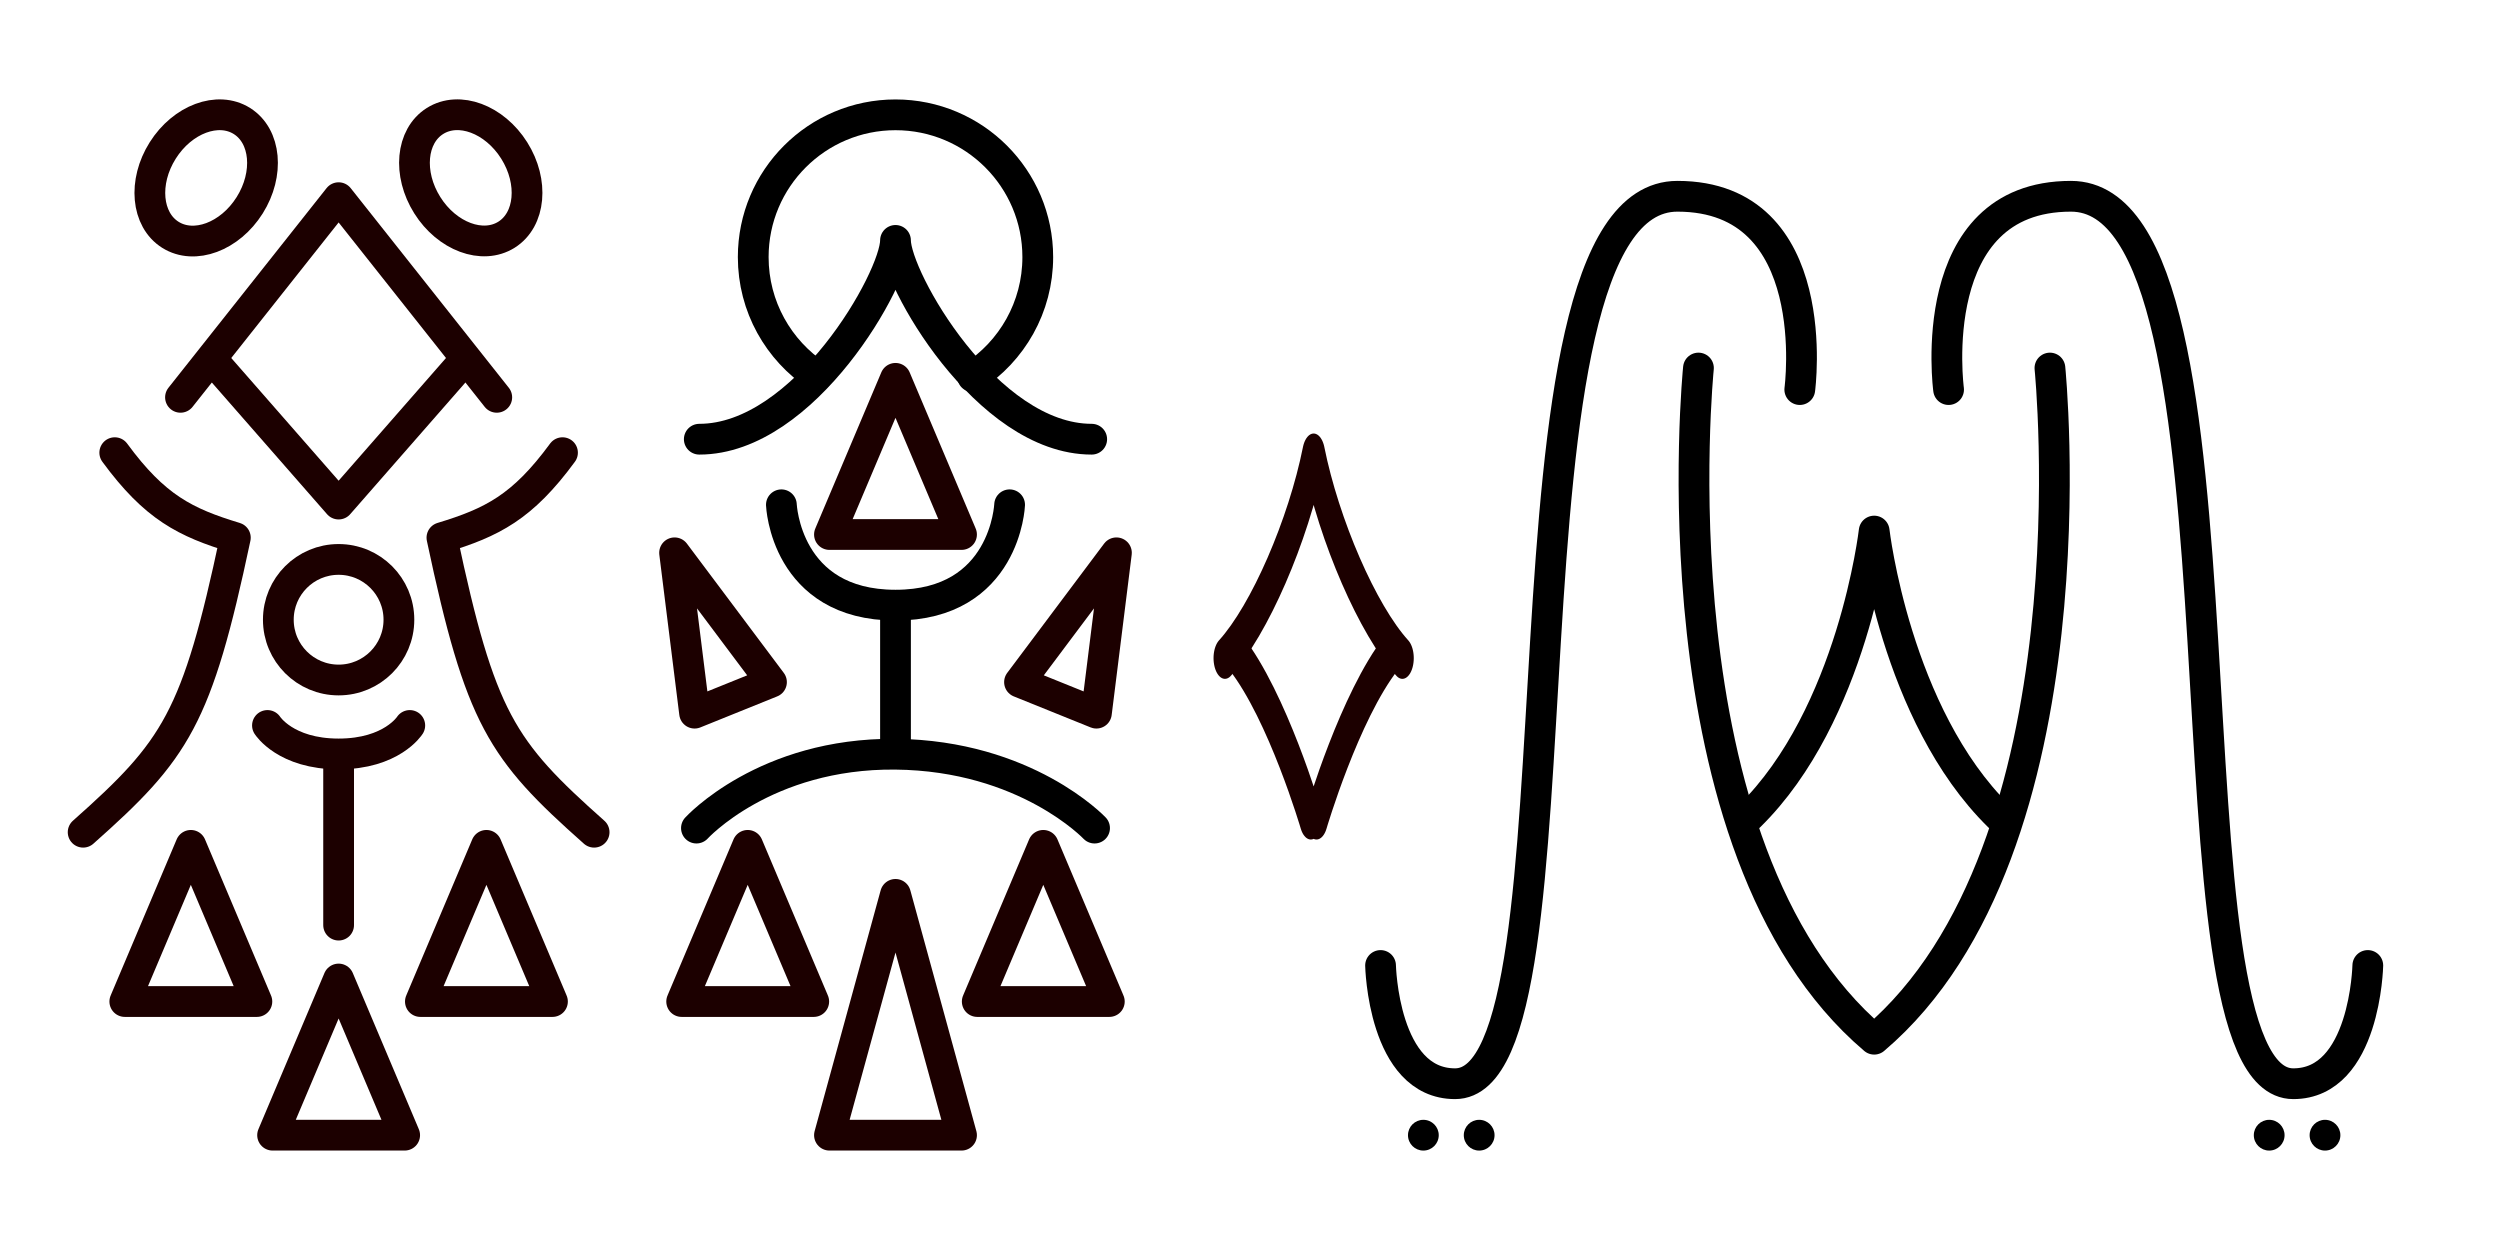 <?xml version="1.0" encoding="UTF-8" standalone="no"?>
<!-- Created with Inkscape (http://www.inkscape.org/) -->

<svg
   width="8in"
   height="4in"
   viewBox="0 0 203.2 101.6"
   version="1.1"
   id="svg5"
   sodipodi:docname="achievement.svg"
   inkscape:version="1.1 (c4e8f9e, 2021-05-24)"
   xmlns:inkscape="http://www.inkscape.org/namespaces/inkscape"
   xmlns:sodipodi="http://sodipodi.sourceforge.net/DTD/sodipodi-0.dtd"
   xmlns="http://www.w3.org/2000/svg"
   xmlns:svg="http://www.w3.org/2000/svg">
  <sodipodi:namedview
     id="namedview7"
     pagecolor="#ffffff"
     bordercolor="#666666"
     borderopacity="1.0"
     inkscape:pageshadow="2"
     inkscape:pageopacity="0.0"
     inkscape:pagecheckerboard="0"
     inkscape:document-units="mm"
     showgrid="false"
     units="in"
     inkscape:zoom="0.48215031"
     inkscape:cx="395.105"
     inkscape:cy="116.14635"
     inkscape:window-width="1280"
     inkscape:window-height="694"
     inkscape:window-x="0"
     inkscape:window-y="25"
     inkscape:window-maximized="1"
     inkscape:current-layer="layer2"
     inkscape:object-nodes="false"
     inkscape:snap-intersection-paths="false"
     inkscape:snap-midpoints="true"
     inkscape:snap-nodes="false"
     inkscape:snap-others="false"
     inkscape:snap-global="true" />
  <defs
     id="defs2">
    <inkscape:path-effect
       effect="mirror_symmetry"
       start_point="112.517,35.767"
       end_point="112.517,64.785"
       center_point="112.517,50.276"
       id="path-effect2740"
       is_visible="true"
       lpeversion="1.1"
       mode="free"
       discard_orig_path="false"
       fuse_paths="false"
       oposite_fuse="false"
       split_items="false"
       split_open="false" />
    <inkscape:path-effect
       effect="mirror_symmetry"
       start_point="72.532,24.006"
       end_point="72.532,38.344"
       center_point="72.532,31.175"
       id="path-effect2109"
       is_visible="true"
       lpeversion="1.1"
       mode="free"
       discard_orig_path="false"
       fuse_paths="false"
       oposite_fuse="false"
       split_items="false"
       split_open="false" />
    <inkscape:path-effect
       effect="mirror_symmetry"
       start_point="73.373,23.676"
       end_point="73.373,63.293"
       center_point="73.373,43.485"
       id="path-effect3803"
       is_visible="true"
       lpeversion="1.1"
       mode="free"
       discard_orig_path="false"
       fuse_paths="false"
       oposite_fuse="false"
       split_items="false"
       split_open="false" />
    <inkscape:path-effect
       effect="mirror_symmetry"
       start_point="53.633,10.686"
       end_point="53.633,95.008"
       center_point="53.633,52.847"
       id="path-effect5871"
       is_visible="true"
       lpeversion="1.1"
       mode="vertical"
       discard_orig_path="false"
       fuse_paths="false"
       oposite_fuse="false"
       split_items="false"
       split_open="false" />
  </defs>
  <g
     inkscape:groupmode="layer"
     id="layer2"
     inkscape:label="Layer 2"
     style="display:inline">
    <g
       id="g4833"
       transform="translate(-3.118,4.5053692e-4)">
      <g
         id="g4808"
         transform="translate(3.175)">
        <g
           id="g2738"
           inkscape:path-effect="#path-effect2740"
           transform="matrix(0.561,0,0,1.021,43.594,0.404)">
          <path
             style="display:inline;fill:none;stroke:#1c0000;stroke-width:3.303;stroke-linecap:round;stroke-linejoin:round;stroke-miterlimit:4;stroke-dasharray:none;stroke-opacity:1;stop-color:#000000"
             d="M 99.664,51.994 C 104.684,48.95 110.296,41.856 112.517,35.767 m 12.854,16.228 C 120.351,48.95 114.739,41.856 112.517,35.767"
             id="path1740-3"
             sodipodi:nodetypes="cc"
             inkscape:original-d="M 99.663975,51.994491 C 104.68367,48.949757 110.29564,41.856429 112.51747,35.76696" />
          <path
             style="display:inline;fill:none;stroke:#1c0000;stroke-width:3.303;stroke-linecap:round;stroke-linejoin:round;stroke-miterlimit:4;stroke-dasharray:none;stroke-opacity:1;stop-color:#000000"
             d="m 101.243,51.571 c 6.089,4.279 10.863,13.214 10.863,13.214 m 11.686,-13.214 c -6.089,4.279 -10.863,13.214 -10.863,13.214"
             id="path1832-7"
             sodipodi:nodetypes="cc"
             inkscape:original-d="m 101.24328,51.571159 c 6.08947,4.279086 10.86274,13.213943 10.86274,13.213943" />
        </g>
      </g>
    </g>
    <g
       id="g2893"
       transform="translate(-0.899)">
      <path
         style="display:inline;opacity:1;fill:none;stroke:#1c0000;stroke-width:2.5;stroke-linecap:round;stroke-linejoin:round;stroke-opacity:1;stop-color:#000000"
         d="M 14.621,32.294 27.474,16.067 40.328,32.294"
         id="path1740"
         sodipodi:nodetypes="ccc"
         transform="translate(0.948,4.5053779e-4)" />
      <path
         style="display:inline;opacity:1;fill:none;stroke:#1c0000;stroke-width:2.5;stroke-linecap:round;stroke-linejoin:round;stroke-opacity:1;stop-color:#000000"
         d="M 17.352,29.402 27.474,40.97 37.596,29.402"
         id="path1832"
         sodipodi:nodetypes="ccc"
         transform="translate(0.948,4.5053779e-4)" />
      <g
         id="g2019"
         transform="translate(1.43,4.5053779e-4)"
         style="display:inline">
        <ellipse
           style="opacity:1;fill:none;stroke:#1c0000;stroke-width:2.5;stroke-linecap:round;stroke-linejoin:round;stroke-opacity:1;stop-color:#000000"
           id="path1913"
           cx="21.435"
           cy="3.601"
           rx="4.177"
           ry="5.463"
           transform="rotate(32.169)" />
        <ellipse
           style="display:inline;fill:none;stroke:#1c0000;stroke-width:2.5;stroke-linecap:round;stroke-linejoin:round;stroke-opacity:1;stop-color:#000000"
           id="path1913-3"
           cx="-24.262"
           cy="32.343"
           rx="4.177"
           ry="5.463"
           transform="matrix(-0.846,0.532,0.532,0.846,0,0)" />
      </g>
      <circle
         style="display:inline;opacity:1;fill:none;stroke:#1c0000;stroke-width:2.5;stroke-linecap:round;stroke-linejoin:round;stroke-opacity:1;stop-color:#000000"
         id="path2043"
         cx="27.474"
         cy="50.37"
         r="4.9"
         transform="translate(0.948,4.5053779e-4)" />
      <g
         id="g2922"
         transform="translate(0.266,4.5053779e-4)"
         style="display:inline">
        <path
           style="opacity:1;fill:none;stroke:#1c0000;stroke-width:2.5;stroke-linecap:round;stroke-linejoin:round;stroke-opacity:1;stop-color:#000000"
           d="m 9.961,36.793 c 3.254,4.436 5.731,5.675 9.801,6.909 -3.124,14.72 -4.824,17.244 -12.371,23.94"
           id="path2172"
           sodipodi:nodetypes="ccc" />
        <path
           style="display:inline;fill:none;stroke:#1c0000;stroke-width:2.5;stroke-linecap:round;stroke-linejoin:round;stroke-opacity:1;stop-color:#000000"
           d="m 46.353,36.793 c -3.254,4.436 -5.731,5.675 -9.801,6.909 3.124,14.72 4.824,17.244 12.371,23.94"
           id="path2172-9"
           sodipodi:nodetypes="ccc" />
      </g>
      <path
         style="display:inline;opacity:1;fill:none;stroke:#1c0000;stroke-width:2.5;stroke-linecap:round;stroke-linejoin:round;stroke-opacity:1;stop-color:#000000"
         d="m 21.69,58.965 c 0,0 1.463,2.316 5.784,2.316 4.321,0 5.784,-2.316 5.784,-2.316"
         id="path2492"
         sodipodi:nodetypes="czc"
         transform="translate(0.948,4.5053779e-4)" />
      <path
         style="display:inline;opacity:1;fill:none;stroke:#1c0000;stroke-width:2.5;stroke-linecap:round;stroke-linejoin:round;stroke-opacity:1;stop-color:#000000"
         d="M 27.474,61.375 V 75.193"
         id="path2816"
         transform="translate(0.948,4.5053779e-4)" />
      <path
         style="display:inline;opacity:1;fill:none;stroke:#1c0000;stroke-width:2.5;stroke-linecap:round;stroke-linejoin:round;stroke-opacity:1;stop-color:#000000"
         d="M 32.842,92.267 27.474,79.573 22.107,92.267 Z"
         id="path2976"
         sodipodi:nodetypes="cccc"
         transform="translate(0.948,4.5053779e-4)" />
      <g
         id="g3365"
         transform="translate(0.223,4.5053779e-4)"
         style="display:inline">
        <path
           style="display:inline;fill:none;stroke:#1c0000;stroke-width:2.5;stroke-linecap:round;stroke-linejoin:round;stroke-opacity:1;stop-color:#000000"
           d="M 21.555,81.404 16.187,68.71 10.82,81.404 Z"
           id="path2976-1"
           sodipodi:nodetypes="cccc" />
        <path
           style="display:inline;fill:none;stroke:#1c0000;stroke-width:2.5;stroke-linecap:round;stroke-linejoin:round;stroke-opacity:1;stop-color:#000000"
           d="M 45.58,81.404 40.212,68.71 34.845,81.404 Z"
           id="path2976-1-7"
           sodipodi:nodetypes="cccc" />
      </g>
      <path
         style="display:inline;opacity:1;fill:none;stroke:#1c0000;stroke-width:2.5;stroke-linecap:round;stroke-linejoin:round;stroke-opacity:1;stop-color:#000000"
         d="m 78.104,92.267 -5.367,-19.573 -5.367,19.573 z"
         id="path1191"
         sodipodi:nodetypes="cccc"
         transform="translate(0.948,4.5053779e-4)" />
      <g
         id="g1197"
         transform="translate(45.485,4.5053779e-4)"
         style="display:inline">
        <path
           style="display:inline;fill:none;stroke:#1c0000;stroke-width:2.5;stroke-linecap:round;stroke-linejoin:round;stroke-opacity:1;stop-color:#000000"
           d="M 21.555,81.404 16.187,68.71 10.82,81.404 Z"
           id="path1193"
           sodipodi:nodetypes="cccc" />
        <path
           style="display:inline;fill:none;stroke:#1c0000;stroke-width:2.5;stroke-linecap:round;stroke-linejoin:round;stroke-opacity:1;stop-color:#000000"
           d="M 45.58,81.404 40.212,68.71 34.845,81.404 Z"
           id="path1195"
           sodipodi:nodetypes="cccc" />
        <g
           id="g8176"
           transform="translate(-0.014)">
          <path
             style="display:inline;fill:none;stroke:#1c0000;stroke-width:2.5;stroke-linecap:round;stroke-linejoin:round;stroke-miterlimit:4;stroke-dasharray:none;stroke-opacity:1;stop-color:#000000"
             d="M 18.134,55.442 10.258,44.932 11.884,57.965 Z"
             id="path8168"
             sodipodi:nodetypes="cccc" />
          <path
             style="display:inline;fill:none;stroke:#1c0000;stroke-width:2.5;stroke-linecap:round;stroke-linejoin:round;stroke-miterlimit:4;stroke-dasharray:none;stroke-opacity:1;stop-color:#000000"
             d="M 38.294,55.442 46.171,44.932 44.544,57.965 Z"
             id="path8172"
             sodipodi:nodetypes="cccc" />
        </g>
      </g>
      <path
         style="display:inline;opacity:1;fill:none;stroke:#000000;stroke-width:2.5;stroke-linecap:round;stroke-linejoin:round;stroke-miterlimit:4;stroke-dasharray:none;stroke-opacity:1;stop-color:#000000"
         d="m 56.789,35.698 c 8.564,0 15.948,-13.11 15.948,-16.159 0,3.049 7.384,16.159 15.948,16.159"
         id="path1945"
         transform="translate(0.948,4.5053779e-4)" />
      <path
         style="display:inline;opacity:1;fill:none;stroke:#1c0000;stroke-width:2.5;stroke-linecap:round;stroke-linejoin:round;stroke-opacity:1;stop-color:#000000"
         d="M 78.104,43.445 72.736,30.751 67.369,43.445 Z"
         id="path5853"
         sodipodi:nodetypes="cccc"
         transform="translate(0.948,4.5053779e-4)" />
      <path
         id="path1263"
         style="opacity:1;fill:none;stroke:#000000;stroke-width:2.5;stroke-linecap:round;stroke-linejoin:round;stop-color:#000000"
         d="m 67.31,30.547 c -3.127,-2.07 -5.189,-5.619 -5.189,-9.65 1e-6,-6.387 5.177,-11.564 11.564,-11.564 6.387,0 11.564,5.177 11.564,11.564 0,4.076 -2.109,7.659 -5.295,9.719"
         sodipodi:nodetypes="csssc" />
      <path
         style="opacity:1;fill:none;stroke:#000000;stroke-width:2.5;stroke-linecap:round;stroke-linejoin:round;stroke-miterlimit:4;stroke-dasharray:none;stroke-opacity:1;stop-color:#000000"
         d="m 64.41,41.029 c 0,0 0.325,8.158 9.275,8.158 8.949,0 9.275,-8.158 9.275,-8.158"
         id="path5968"
         sodipodi:nodetypes="czc" />
      <path
         style="opacity:1;fill:none;stroke:#000000;stroke-width:2.5;stroke-linecap:round;stroke-linejoin:round;stroke-miterlimit:4;stroke-dasharray:none;stroke-opacity:1;stop-color:#000000"
         d="m 57.505,67.307 c 0,0 5.562,-6.112 16.18,-6.005 10.618,0.107 16.18,6.005 16.18,6.005"
         id="path7369"
         sodipodi:nodetypes="czc" />
      <path
         style="opacity:1;fill:none;stroke:#000000;stroke-width:2.5;stroke-linecap:butt;stroke-linejoin:round;stroke-miterlimit:4;stroke-dasharray:none;stroke-opacity:1;stop-color:#000000"
         d="m 73.685,61.301 -5e-6,-12.116"
         id="path8016" />
    </g>
    <g
       id="g1581"
       transform="translate(-4.294)">
      <g
         id="g9147"
         style="display:inline"
         transform="translate(0.712,1.519)">
        <path
           style="opacity:1;fill:none;stroke:#000000;stroke-width:2.5;stroke-linecap:round;stroke-linejoin:round;stroke-miterlimit:4;stroke-dasharray:none;stroke-opacity:1;stop-color:#000000"
           d="m 141.632,28.395 c 0,0 -3.958,39.065 14.284,54.553 18.242,-15.488 14.284,-54.553 14.284,-54.553"
           id="path8838"
           sodipodi:nodetypes="ccc" />
        <path
           style="opacity:1;fill:none;stroke:#000000;stroke-width:2.5;stroke-linecap:round;stroke-linejoin:round;stroke-miterlimit:4;stroke-dasharray:none;stroke-opacity:1;stop-color:#000000"
           d="m 145.762,64.84 c 8.433,-8.26 10.153,-23.194 10.153,-23.194 0,0 1.721,14.933 10.153,23.194"
           id="path8968"
           sodipodi:nodetypes="ccc" />
      </g>
      <g
         id="g1507">
        <g
           id="g1485">
          <path
             style="display:inline;opacity:1;fill:none;stroke:#000000;stroke-width:2.5;stroke-linecap:round;stroke-linejoin:round;stroke-miterlimit:4;stroke-dasharray:none;stroke-opacity:1;stop-color:#000000"
             d="m 149.632,31.665 c 0,0 2.105,-15.712 -9.944,-15.712 -15.893,0 -6.661,72.132 -18.073,72.132 -5.852,0 -6.057,-9.611 -6.057,-9.611"
             id="path8447"
             sodipodi:nodetypes="cssc"
             transform="translate(0.948,4.5053779e-4)" />
          <g
             id="g1379"
             transform="translate(0,-1.587)">
            <circle
               style="fill:#000000;fill-opacity:1;stroke:none;stroke-width:1.049;stroke-linecap:round;stroke-linejoin:round;stop-color:#000000"
               id="path1257"
               cx="119.985"
               cy="93.856"
               r="1.25" />
            <circle
               style="fill:#000000;fill-opacity:1;stroke:none;stroke-width:1.049;stroke-linecap:round;stroke-linejoin:round;stop-color:#000000"
               id="circle1375"
               cx="124.521"
               cy="93.856"
               r="1.25" />
          </g>
        </g>
        <g
           id="g1495"
           transform="matrix(-1,0,0,1,313.255,0)">
          <path
             style="display:inline;opacity:1;fill:none;stroke:#000000;stroke-width:2.5;stroke-linecap:round;stroke-linejoin:round;stroke-miterlimit:4;stroke-dasharray:none;stroke-opacity:1;stop-color:#000000"
             d="m 149.632,31.665 c 0,0 2.105,-15.712 -9.944,-15.712 -15.893,0 -6.661,72.132 -18.073,72.132 -5.852,0 -6.057,-9.611 -6.057,-9.611"
             id="path1487"
             sodipodi:nodetypes="cssc"
             transform="translate(0.948,4.5053779e-4)" />
          <g
             id="g1493"
             transform="translate(0,-1.587)">
            <circle
               style="fill:#000000;fill-opacity:1;stroke:none;stroke-width:1.049;stroke-linecap:round;stroke-linejoin:round;stop-color:#000000"
               id="circle1489"
               cx="119.985"
               cy="93.856"
               r="1.25" />
            <circle
               style="fill:#000000;fill-opacity:1;stroke:none;stroke-width:1.049;stroke-linecap:round;stroke-linejoin:round;stop-color:#000000"
               id="circle1491"
               cx="124.521"
               cy="93.856"
               r="1.25" />
          </g>
        </g>
      </g>
    </g>
  </g>
</svg>
